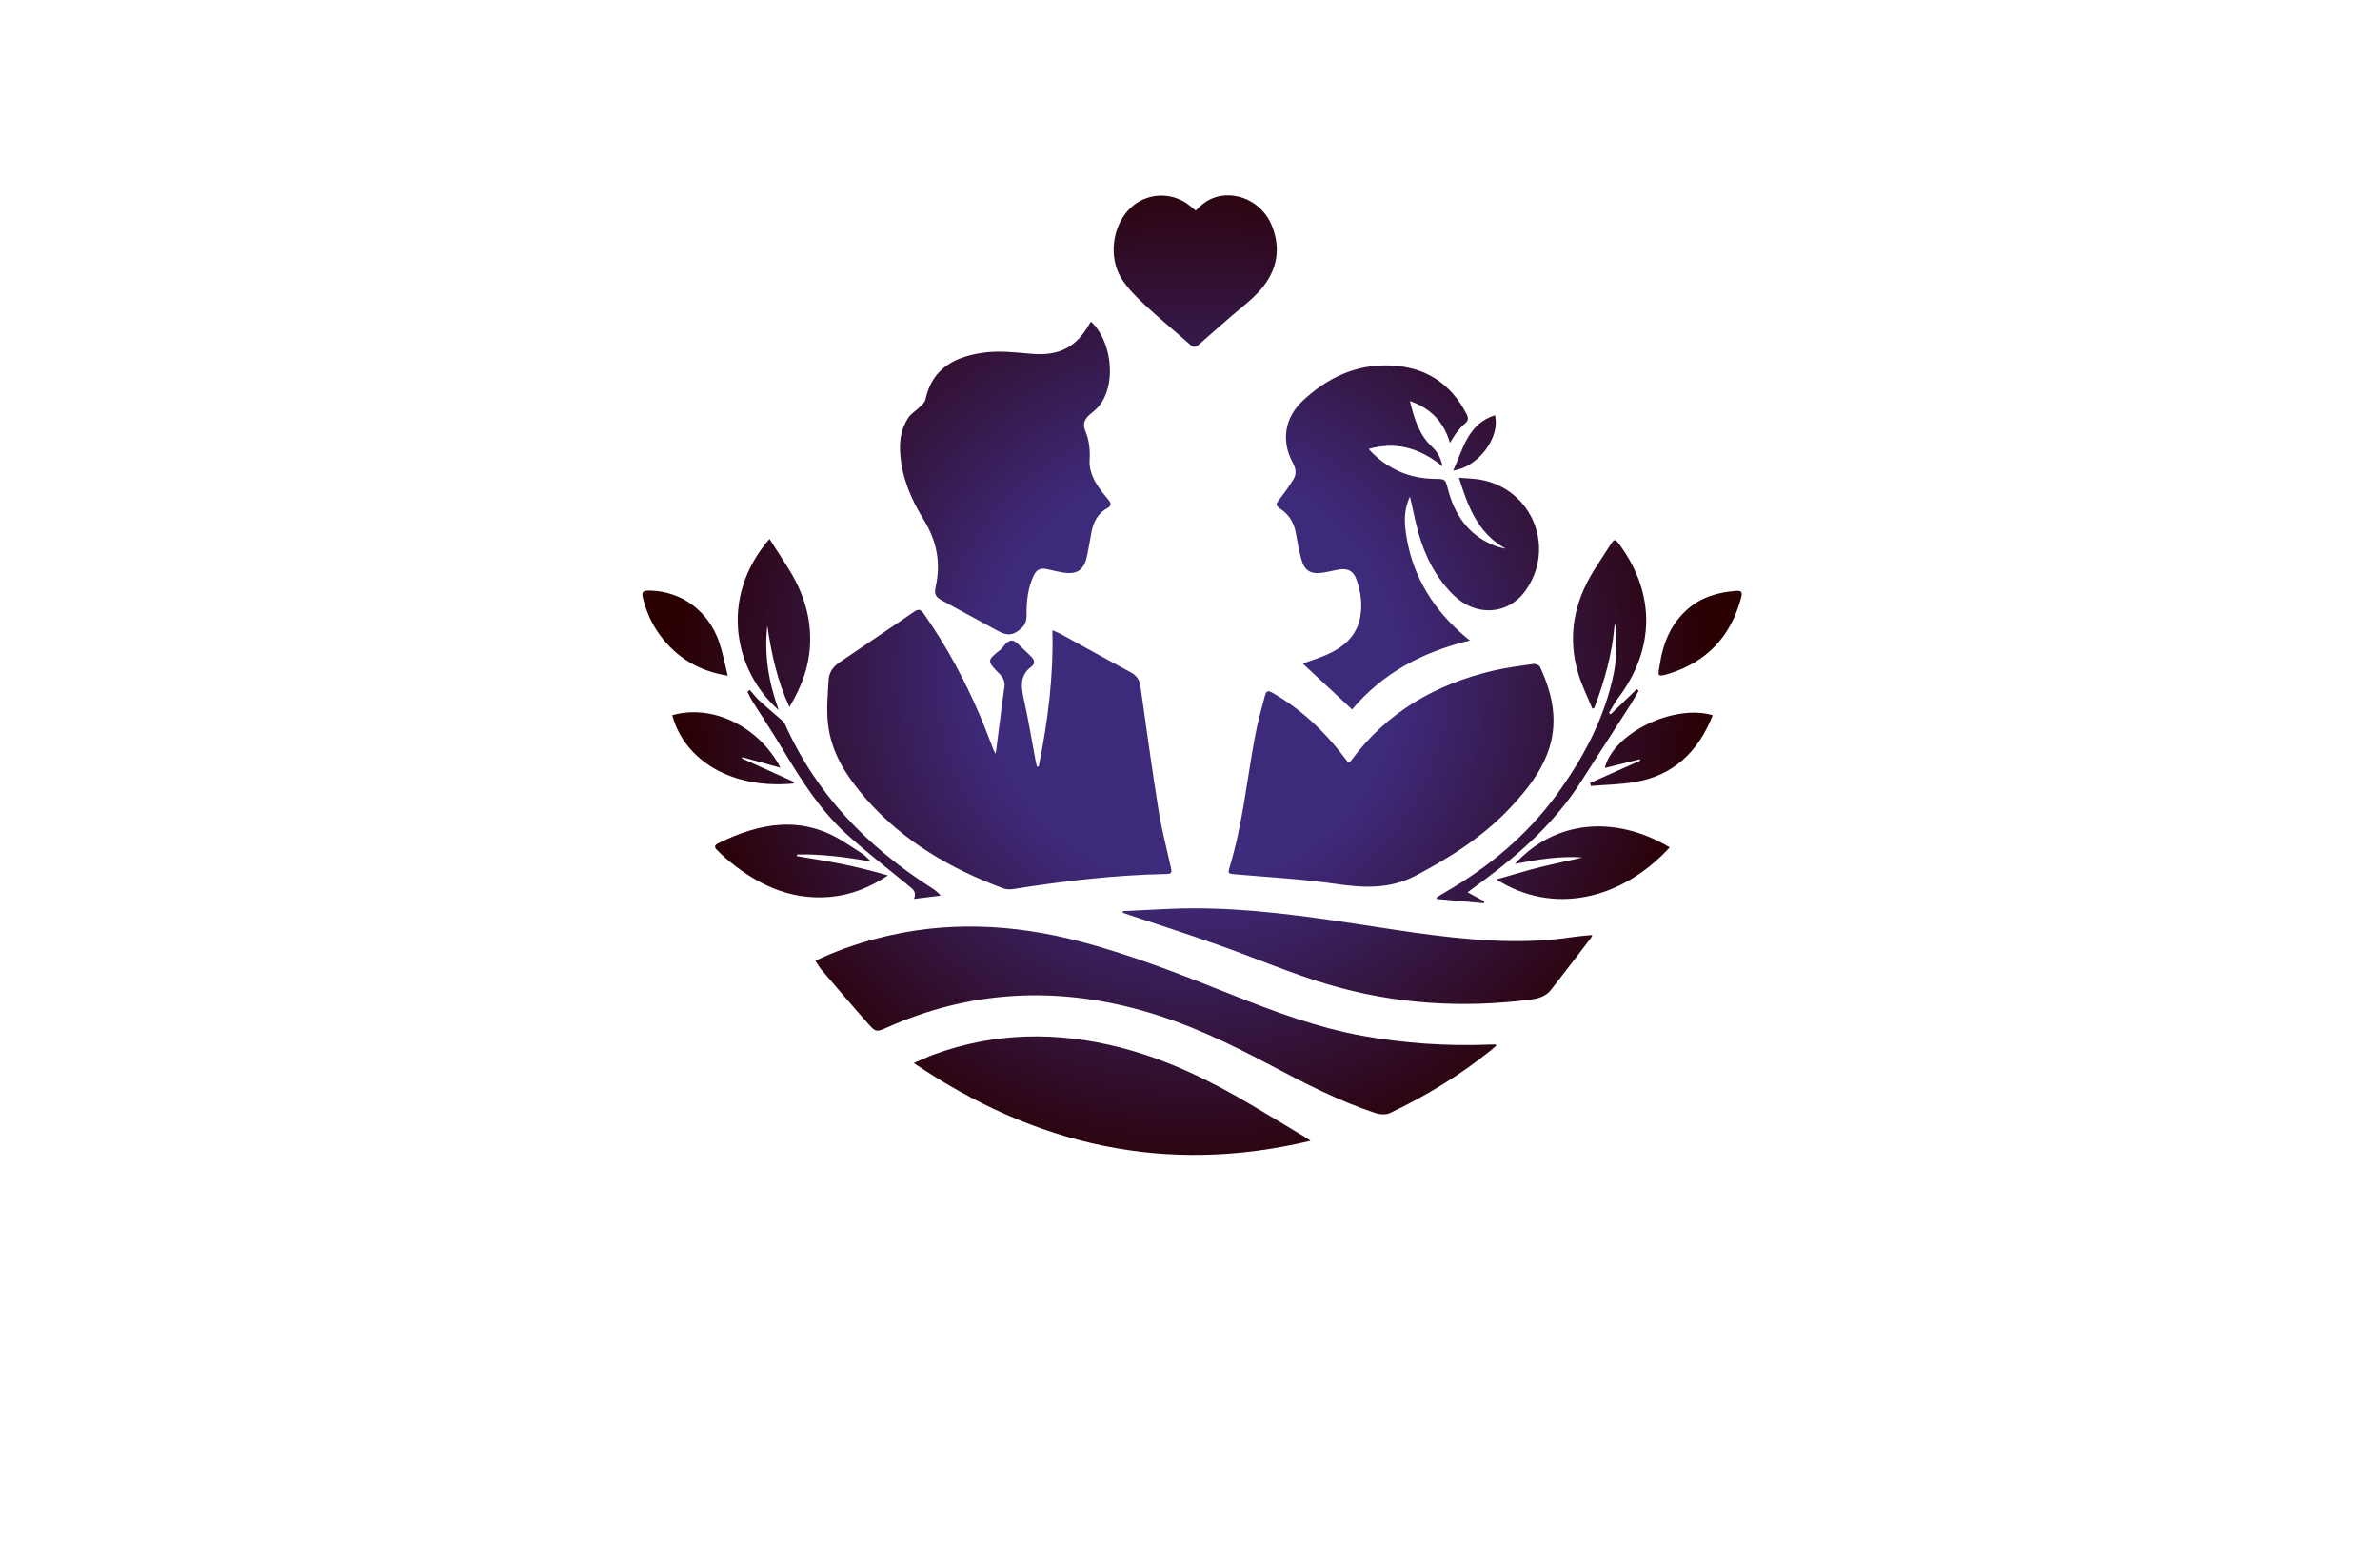 <?xml version="1.0" encoding="utf-8"?>
<!-- Generator: Adobe Illustrator 26.0.1, SVG Export Plug-In . SVG Version: 6.00 Build 0)  -->
<svg version="1.1" id="Layer_1" xmlns="http://www.w3.org/2000/svg" xmlns:xlink="http://www.w3.org/1999/xlink" x="0px" y="0px"
	 viewBox="0 0 350 230" style="enable-background:new 0 0 350 230;" xml:space="preserve">
<style type="text/css">
	.st0{fill:#FFF6CF;}
	.st1{fill:#F5FFD2;}
	.st2{fill:#DEFFCF;}
	.st3{fill:#FFEFD4;}
	.st4{fill:#CAFFCA;}
	.st5{fill:#D2E2FF;}
	.st6{fill:#FFE1E1;}
	.st7{fill:#D2FFFD;}
	.st8{fill:#FFD4FB;}
	.st9{fill:url(#SVGID_1_);}
	.st10{fill:url(#SVGID_00000041262832518916907200000013909865749451864216_);}
	.st11{fill:url(#SVGID_00000140721468483915045220000017901615196080326329_);}
	.st12{fill:url(#SVGID_00000150811563976112814880000008114787165142339750_);}
	.st13{fill:url(#SVGID_00000173863189641373691350000014777272332358842039_);}
	.st14{fill:url(#SVGID_00000085242979485332062630000018442148958946688920_);}
	.st15{fill:url(#SVGID_00000183961827575907664470000002165234014618428341_);}
	.st16{fill:url(#SVGID_00000147204373689115831120000002301553924730175886_);}
	.st17{fill:#00512C;}
	.st18{fill:url(#SVGID_00000107582766334248249800000000802030672937459852_);}
	.st19{fill:#21B5C1;}
	.st20{fill:url(#SVGID_00000115507196402173775260000016655821564881525161_);}
	.st21{fill:url(#SVGID_00000094604873165223223250000006245951339878852003_);}
	.st22{fill:url(#SVGID_00000041272660615123685170000006022439274766121396_);}
	.st23{fill:url(#SVGID_00000117673459057602670810000004645603351852970640_);}
	.st24{fill:url(#SVGID_00000148646866134146143090000001172602056875057072_);}
	.st25{fill:url(#SVGID_00000049195158555889689830000010889607765283658665_);}
	.st26{fill:url(#SVGID_00000049203029155031852090000014415146816291552952_);}
	.st27{fill:url(#SVGID_00000170262894322434480350000005410812198080684728_);}
	.st28{fill:url(#SVGID_00000046300867423856529730000006674350709098712757_);}
	.st29{fill:url(#SVGID_00000132053388449030398450000003820324951279461558_);}
	.st30{fill:url(#SVGID_00000133499530014391107180000009304601482920374207_);}
	.st31{fill:url(#SVGID_00000090273689215262443480000017119848644734819984_);}
	.st32{fill:url(#SVGID_00000025416385289790322470000010896985478327743388_);}
	.st33{fill:url(#SVGID_00000143605101216945749670000007365339287381424565_);}
	.st34{fill:url(#SVGID_00000108284022217155858110000000038965170639769488_);}
</style>
<radialGradient id="SVGID_1_" cx="175.303" cy="99.299" r="75.866" gradientUnits="userSpaceOnUse">
	<stop  offset="0.405" style="stop-color:#3E2A7B"/>
	<stop  offset="1" style="stop-color:#2A0003"/>
</radialGradient>
<path class="st9" d="M152.75,112.72c1.33-6.54,2.19-13.13,2.01-20.03c0.57,0.25,0.91,0.38,1.23,0.55c3.43,1.88,6.85,3.79,10.29,5.64
	c0.86,0.46,1.3,1.09,1.43,2.03c0.86,6.01,1.67,12.03,2.63,18.03c0.46,2.88,1.19,5.71,1.83,8.56c0.2,0.9,0.16,1.02-0.78,1.04
	c-7.52,0.15-14.97,1.04-22.39,2.21c-0.47,0.07-1.02,0.06-1.46-0.1c-7.69-2.86-14.63-6.86-20.12-13.1
	c-2.86-3.26-5.22-6.81-5.67-11.23c-0.21-2.1-0.02-4.25,0.11-6.37c0.06-1.06,0.68-1.92,1.57-2.52c3.7-2.51,7.41-5,11.09-7.52
	c0.71-0.49,1.04-0.08,1.4,0.44c3.31,4.74,6.03,9.79,8.28,15.1c0.69,1.64,1.31,3.31,1.96,4.97c0.04,0.1,0.11,0.18,0.27,0.44
	c0.27-2.14,0.52-4.09,0.77-6.03c0.16-1.22,0.29-2.44,0.49-3.65c0.14-0.82-0.08-1.44-0.68-2.04c-1.91-1.96-1.87-2,0.06-3.54
	c0.31-0.25,0.53-0.62,0.82-0.91c0.6-0.62,1.11-0.64,1.75-0.05c0.69,0.63,1.35,1.29,2.02,1.94c0.49,0.47,0.57,1.04,0.04,1.44
	c-1.75,1.3-1.55,2.96-1.14,4.79c0.66,2.96,1.15,5.96,1.71,8.95c0.06,0.33,0.15,0.66,0.23,0.99
	C152.59,112.73,152.67,112.72,152.75,112.72z M198.2,112.05c-0.2-0.25-0.4-0.5-0.59-0.76c-2.85-3.76-6.24-6.94-10.34-9.32
	c-0.84-0.49-1.05-0.43-1.29,0.49c-0.5,1.92-1.05,3.83-1.41,5.78c-1.2,6.42-1.82,12.95-3.73,19.24c-0.31,1.02-0.23,1.01,0.87,1.11
	c4.91,0.43,9.85,0.69,14.73,1.4c4.1,0.59,7.93,0.81,11.81-1.24c5.24-2.77,10.14-5.9,14.16-10.29c2.06-2.25,3.95-4.61,5.09-7.49
	c1.76-4.46,0.91-8.72-1.02-12.87c-0.12-0.26-0.68-0.49-0.99-0.45c-1.96,0.28-3.94,0.53-5.87,0.98c-8.49,1.99-15.67,6.11-20.93,13.23
	c-0.08,0.11-0.19,0.2-0.27,0.29C198.3,112.1,198.24,112.09,198.2,112.05z M208.6,78.39c0.96,3.42,2.55,6.54,5.09,9.07
	c3.3,3.28,8.05,3.01,10.61-0.54c4.55-6.29,1.06-15-6.58-16.37c-0.96-0.17-1.94-0.18-3.17-0.29c1.34,4.33,2.82,8.19,6.88,10.43
	c-0.67-0.12-1.31-0.29-1.91-0.55c-3.66-1.56-5.63-4.49-6.59-8.22c-0.38-1.46-0.38-1.47-1.92-1.49c-2.14-0.03-4.17-0.48-6.06-1.5
	c-1.36-0.73-2.57-1.66-3.68-2.9c4.1-1.16,7.57-0.11,10.88,2.57c-0.29-1.3-0.77-2.16-1.55-2.88c-1.93-1.79-2.63-4.16-3.26-6.74
	c3.1,1.08,4.98,3.09,5.89,6.15c0.39-0.6,0.65-1.09,0.99-1.52c0.36-0.46,0.73-0.93,1.18-1.28c0.6-0.46,0.56-0.9,0.24-1.5
	c-2.37-4.51-6.07-6.88-11.17-7.08c-5.04-0.2-9.21,1.78-12.82,5.12c-2.74,2.54-3.3,5.96-1.51,9.24c0.43,0.79,0.55,1.58,0.1,2.33
	c-0.61,1.02-1.31,1.99-2.04,2.93c-0.62,0.8-0.67,0.95,0.15,1.51c1.29,0.87,1.98,2.09,2.23,3.61c0.21,1.26,0.46,2.53,0.79,3.76
	c0.43,1.62,1.33,2.21,2.98,2c0.87-0.11,1.72-0.35,2.58-0.49c1.26-0.21,2.08,0.21,2.51,1.37c0.66,1.78,0.93,3.63,0.61,5.51
	c-0.48,2.89-2.45,4.55-4.97,5.66c-1.17,0.51-2.4,0.89-3.5,1.29c2.37,2.21,4.8,4.46,7.26,6.75c4.5-5.37,10.42-8.48,17.32-10.14
	c-0.54-0.45-0.97-0.79-1.38-1.16c-4.53-4.08-7.37-9.07-8.1-15.18c-0.19-1.6-0.1-3.19,0.66-4.82
	C207.8,74.93,208.12,76.69,208.6,78.39z M160.29,47.51c-2,3.6-4.55,4.88-8.66,4.52c-2.29-0.2-4.64-0.48-6.88-0.18
	c-4.14,0.55-7.66,2.2-8.65,6.9c-0.1,0.47-0.62,0.87-1,1.25c-0.48,0.48-1.12,0.84-1.49,1.39c-1.14,1.66-1.37,3.56-1.21,5.53
	c0.29,3.5,1.65,6.62,3.46,9.55c1.89,3.07,2.53,6.29,1.74,9.81c-0.25,1.12-0.02,1.51,0.98,2.06c2.74,1.49,5.49,2.99,8.23,4.48
	c1.37,0.75,2.27,0.61,3.41-0.44c0.6-0.54,0.76-1.2,0.75-1.97c-0.03-1.94,0.18-3.85,0.99-5.65c0.48-1.06,1.07-1.3,2.19-1.02
	c0.74,0.18,1.48,0.35,2.22,0.47c1.98,0.32,3.01-0.35,3.45-2.29c0.27-1.19,0.45-2.41,0.68-3.61c0.29-1.52,0.93-2.82,2.37-3.59
	c0.55-0.29,0.56-0.7,0.19-1.15c-0.24-0.29-0.49-0.58-0.72-0.88c-1.19-1.49-2.22-3.1-2.1-5.06c0.09-1.5-0.06-2.87-0.64-4.26
	c-0.45-1.09-0.06-1.85,0.88-2.58c0.56-0.44,1.11-0.96,1.5-1.56c2.18-3.3,1.4-9.19-1.53-11.92
	C160.38,47.37,160.33,47.44,160.29,47.51z M120.82,142.64c2.3,2.68,4.58,5.37,6.93,8.01c1.04,1.17,1.19,1.13,2.66,0.48
	c12.21-5.46,24.76-6.1,37.57-2.5c6.64,1.86,12.83,4.83,18.9,8.05c4.98,2.64,9.99,5.23,15.36,7.01c0.66,0.22,1.57,0.29,2.16,0.01
	c5.32-2.52,10.32-5.58,14.91-9.28c0.26-0.21,0.5-0.43,0.78-0.68c-0.16-0.08-0.21-0.13-0.26-0.13c-0.26,0-0.53,0.01-0.79,0.02
	c-6.3,0.24-12.55-0.18-18.76-1.31c-6.53-1.19-12.71-3.48-18.85-5.92c-7.38-2.94-14.76-5.87-22.45-7.9
	c-10.01-2.65-20.04-3.13-30.13-0.45c-3.05,0.81-6.02,1.85-8.94,3.25C120.24,141.78,120.49,142.25,120.82,142.64z M192.14,167.37
	c-2.6-1.57-5.2-3.14-7.81-4.69c-6.17-3.67-12.57-6.83-19.57-8.62c-9.24-2.37-18.38-2.28-27.4,1.02c-0.97,0.35-1.9,0.8-2.99,1.26
	c17.92,12.15,37.14,16.51,58.35,11.44C192.46,167.59,192.31,167.47,192.14,167.37z M231.32,137.81c-3.97,0.61-7.96,0.71-11.97,0.51
	c-7.48-0.38-14.84-1.71-22.24-2.8c-8.21-1.21-16.44-2.21-24.77-1.87c-2.4,0.1-4.8,0.23-7.2,0.35c-0.01,0.08-0.02,0.15-0.03,0.23
	c0.32,0.11,0.63,0.22,0.95,0.33c4.34,1.45,8.7,2.85,13.02,4.38c5.39,1.9,10.66,4.18,16.13,5.81c9.8,2.92,19.85,3.57,30,2.24
	c1.14-0.15,2.18-0.51,2.9-1.44c1.96-2.51,3.88-5.04,5.82-7.56c0.08-0.11,0.12-0.25,0.24-0.48
	C233.16,137.61,232.23,137.67,231.32,137.81z M175.01,30.28c-2.99-2.43-7.31-1.87-9.59,1.24c-2.02,2.77-2.25,6.89-0.32,9.72
	c0.94,1.38,2.17,2.59,3.4,3.73c2.14,1.98,4.39,3.83,6.57,5.76c0.55,0.49,0.91,0.24,1.34-0.15c1.48-1.32,2.99-2.6,4.47-3.91
	c1.51-1.33,3.17-2.53,4.48-4.03c2.43-2.79,3.1-6.03,1.64-9.54c-1.25-3.01-4.38-4.78-7.47-4.28c-1.47,0.24-2.65,1.02-3.69,2.15
	C175.5,30.69,175.26,30.48,175.01,30.28z M218.32,129.38c5.46-4.04,10.42-8.57,14.12-14.33c2.48-3.85,4.96-7.71,7.43-11.56
	c0.39-0.62,0.74-1.26,1.11-1.9c-0.09-0.08-0.19-0.16-0.28-0.23c-1.28,1.23-2.55,2.46-3.83,3.69c-0.09-0.06-0.17-0.13-0.26-0.19
	c0.44-0.73,0.83-1.51,1.34-2.18c5.43-7.19,5.52-15.32,0.25-22.54c-0.69-0.94-0.8-0.93-1.44,0.08c-0.78,1.23-1.6,2.44-2.37,3.68
	c-2.94,4.73-3.91,9.78-2.29,15.18c0.53,1.76,1.37,3.43,2.07,5.14c0.09-0.03,0.18-0.06,0.27-0.09c1.53-3.97,2.66-8.04,3.01-12.33
	c0.15,0.26,0.26,0.53,0.25,0.79c-0.09,2.12,0.06,4.29-0.36,6.35c-1.34,6.64-4.47,12.5-8.42,17.93
	c-4.39,6.02-10.01,10.66-16.43,14.37c-0.41,0.24-0.81,0.5-1.22,0.74c0.02,0.08,0.03,0.16,0.05,0.24c2.3,0.21,4.59,0.41,6.89,0.62
	c0.03-0.09,0.05-0.18,0.08-0.27c-0.74-0.4-1.49-0.81-2.47-1.34C216.8,130.52,217.56,129.95,218.32,129.38z M116.09,103.98
	c1.86-3.06,2.99-6.22,3.05-9.73c0.07-4.03-1.26-7.62-3.39-10.96c-0.85-1.34-1.71-2.67-2.59-4.03c-7.66,8.87-4.96,19.69,1.36,25.18
	c-1.5-4.11-2.16-8.19-1.68-12.43C113.43,96.1,114.3,100.11,116.09,103.98z M126.9,125.62c-0.86-0.6-1.76-1.14-2.64-1.71
	c-6.27-4.08-12.5-2.93-18.71,0.15c-0.45,0.22-0.52,0.52-0.16,0.89c0.39,0.39,0.78,0.79,1.2,1.16c4.44,3.82,9.4,6.32,15.46,5.8
	c3.1-0.27,5.91-1.41,8.53-3.16c-2.2-0.63-4.4-1.2-6.62-1.65c-2.25-0.46-4.52-0.8-6.78-1.19c0.01-0.08,0.02-0.17,0.03-0.25
	c3.64-0.06,7.24,0.39,10.89,1.06C127.7,126.34,127.33,125.92,126.9,125.62z M245.55,124.62c-8.05-4.78-16.85-4.02-22.76,2.43
	c3.33-0.65,6.6-1.18,9.91-0.94c-2.08,0.51-4.17,0.91-6.23,1.43c-2.09,0.52-4.15,1.16-6.41,1.8
	C228.4,134.64,238.46,132.36,245.55,124.62z M116.76,115c-2.55-1.15-5.11-2.31-7.66-3.46c0.02-0.06,0.04-0.12,0.07-0.18
	c1.84,0.51,3.68,1.02,5.6,1.55c-3.07-5.95-9.9-9.44-15.91-7.72c1.84,6.76,8.9,10.91,17.85,10.04
	C116.72,115.15,116.74,115.08,116.76,115z M233.95,115.59c2.14-0.18,4.3-0.21,6.41-0.56c5.77-0.96,9.41-4.51,11.51-9.84
	c-5.74-1.71-14.65,2.65-15.87,7.76c1.73-0.43,3.44-0.85,5.15-1.28c0.02,0.07,0.04,0.13,0.06,0.2c-2.46,1.09-4.91,2.19-7.37,3.28
	C233.87,115.29,233.91,115.44,233.95,115.59z M105.77,94.47c-1.58-4.62-5.52-7.51-10.19-7.61c-1.09-0.02-1.27,0.19-1,1.22
	c0.5,1.94,1.3,3.75,2.5,5.36c2.43,3.26,5.64,5.24,9.94,5.94C106.58,97.61,106.29,96,105.77,94.47z M248.06,89.69
	c-2.4,2.16-3.51,4.97-3.98,8.07c-0.23,1.53-0.55,1.92,1.38,1.31c5.56-1.74,9.03-5.45,10.55-11.03c0.27-0.98,0.12-1.17-0.65-1.14
	C252.57,87.1,250.1,87.85,248.06,89.69z M109.92,101.73c0.25,0.48,0.46,0.98,0.75,1.44c1.43,2.27,2.92,4.51,4.3,6.81
	c2.73,4.54,5.53,9.05,9.47,12.64c2.95,2.69,6.13,5.12,9.22,7.67c0.57,0.47,1.19,0.88,0.75,1.91c1.41-0.17,2.66-0.32,3.92-0.48
	c-0.43-0.54-0.92-0.88-1.42-1.2c-9.38-6-16.86-13.71-21.46-23.99c-0.11-0.25-0.33-0.48-0.54-0.66c-1.04-0.92-2.12-1.8-3.15-2.74
	c-0.55-0.5-1-1.1-1.5-1.66C110.14,101.55,110.03,101.64,109.92,101.73z M213.71,69.2c3.52-0.44,6.96-4.73,6.14-8.13
	C215.87,62.34,215.17,66,213.71,69.2z"/>
</svg>
